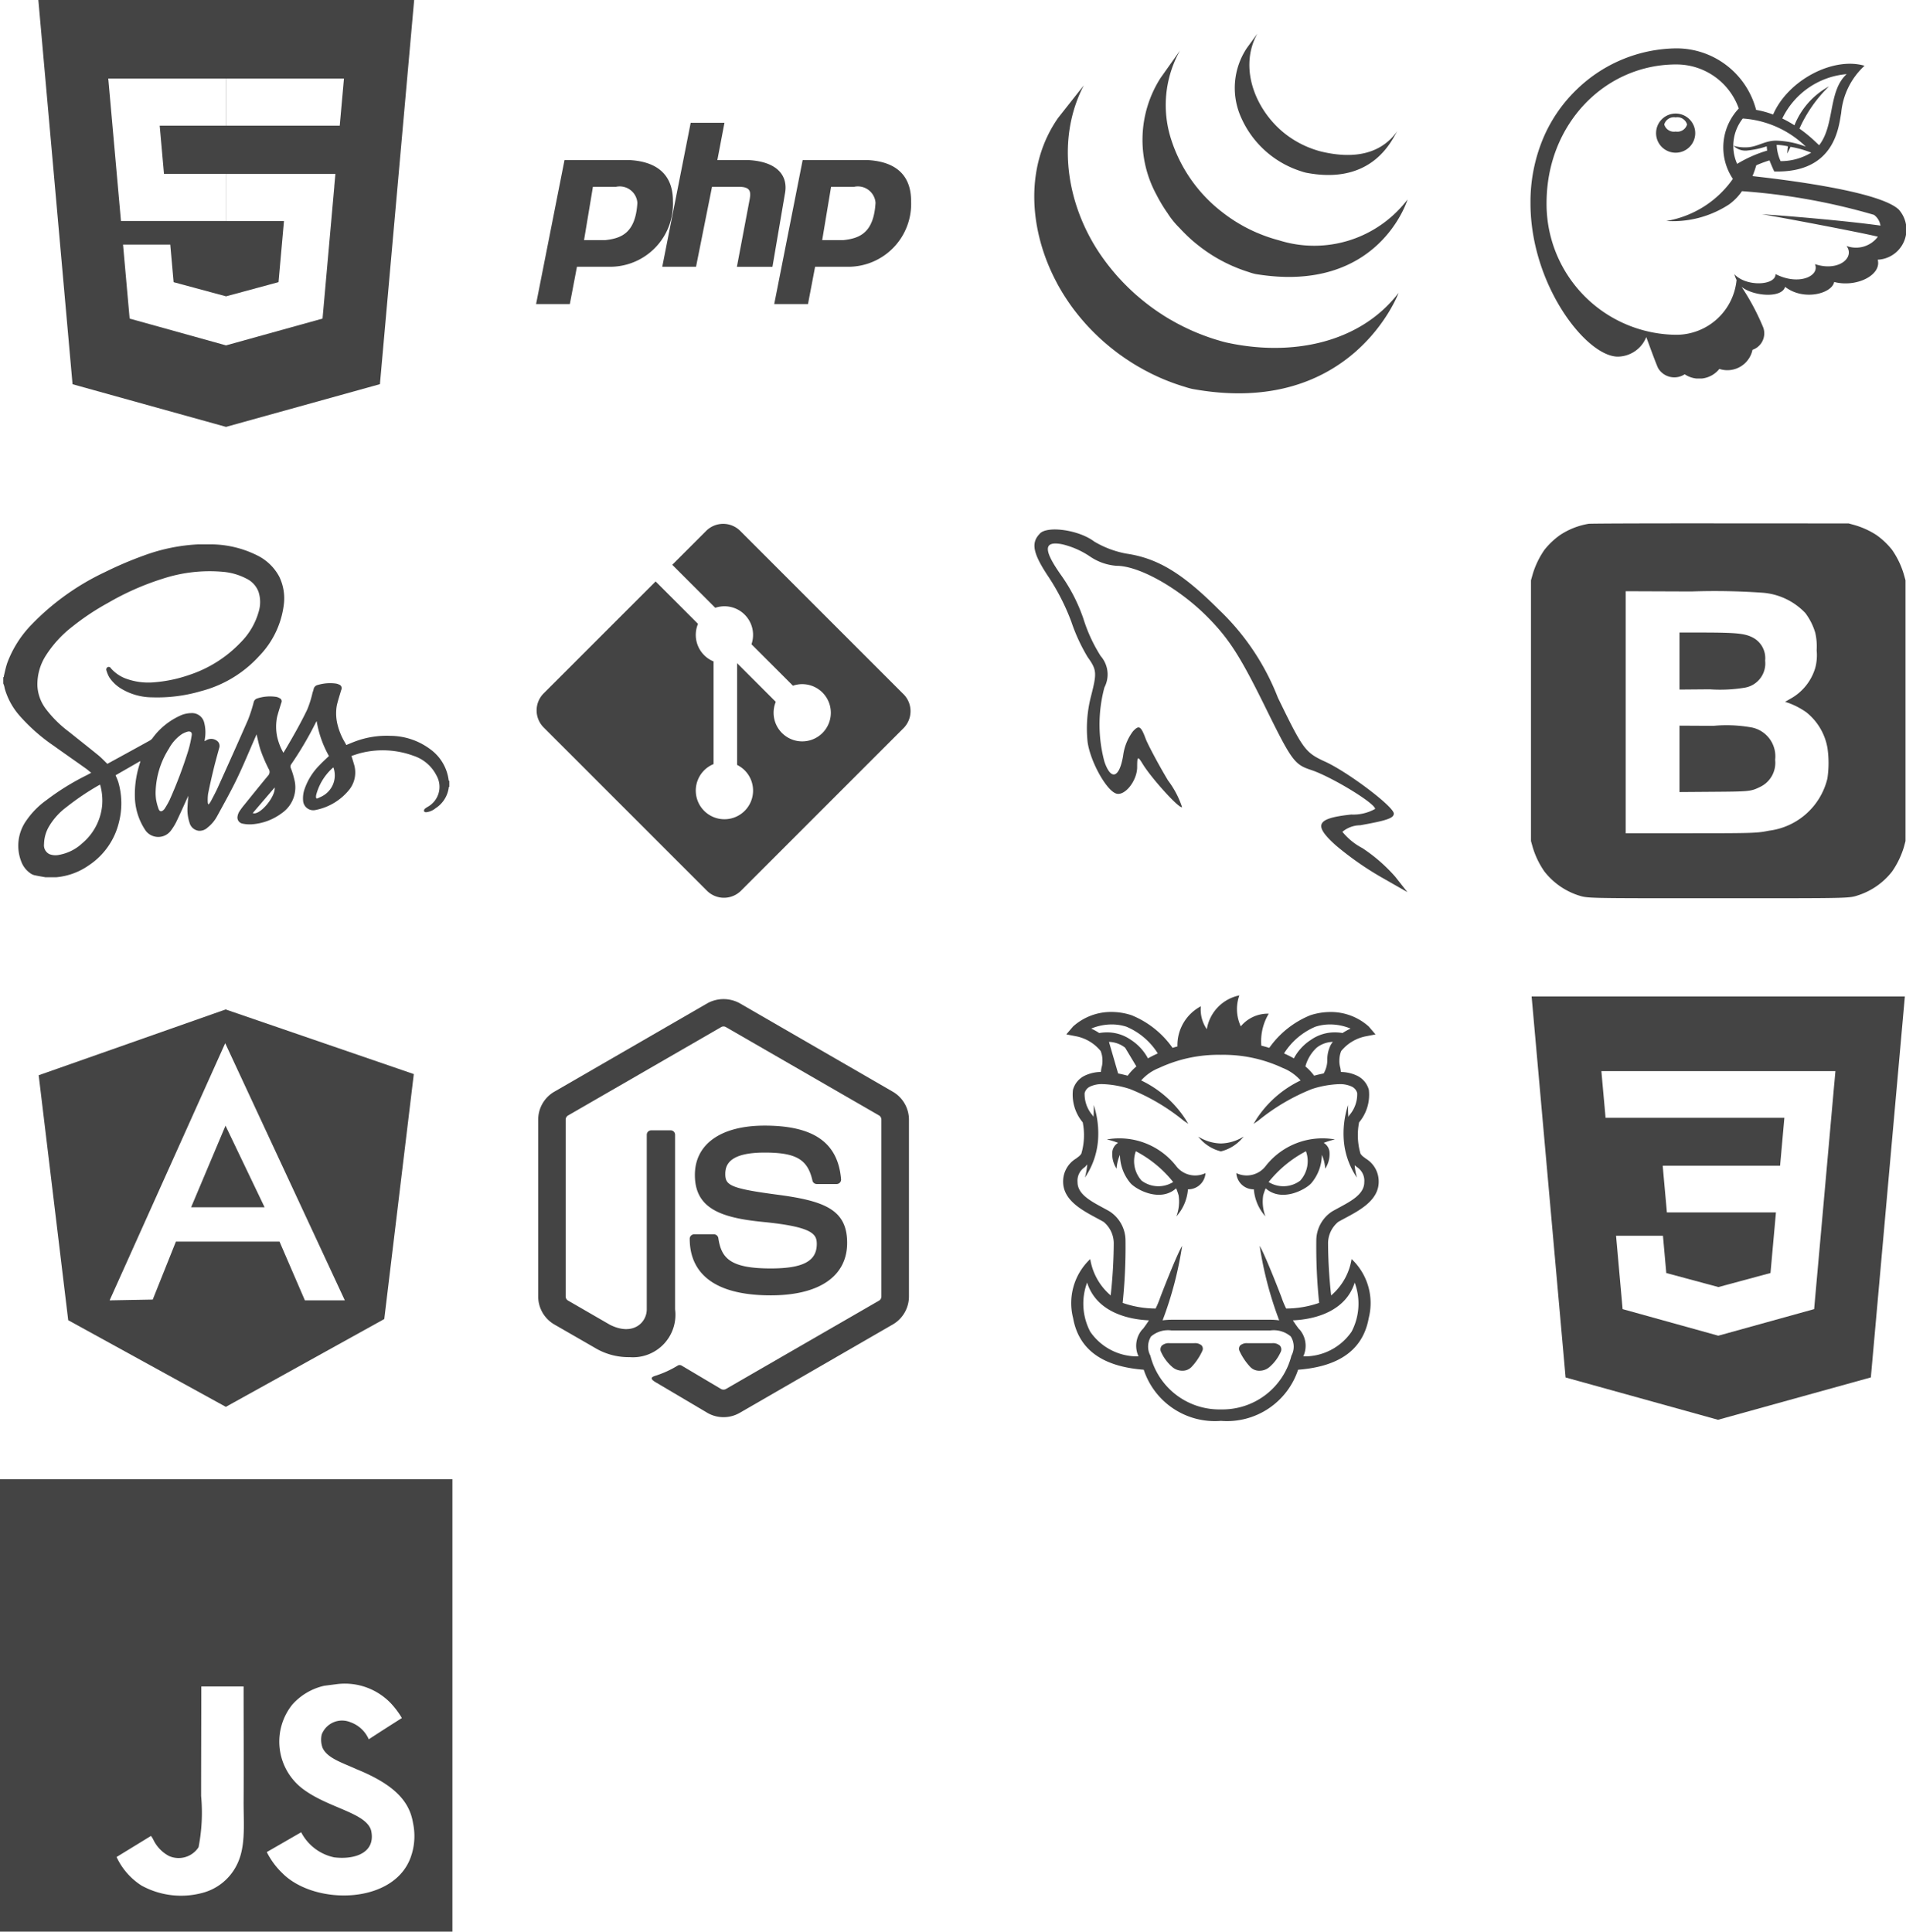<svg id="Layer_1" data-name="Layer 1" xmlns="http://www.w3.org/2000/svg" xmlns:xlink="http://www.w3.org/1999/xlink" viewBox="0 0 114.974 116.523">
  <defs>
    <symbol id="html5" data-name="html5" viewBox="0 0 22.671 25.75">
      <path d="M0.001,0L2.064,23.176l9.258,2.574,9.284-2.578L22.671,0H0.001ZM4.287,5.5L4.219,4.737h7.107V7.579H7.321L7.58,10.49h3.746v2.842H4.985L4.287,5.499V5.5Zm13.567,5.754-0.667,7.483-0.043.48-5.822,1.616L5.508,19.217,5.11,14.754H7.959l0.202,2.267,3.163,0.854,3.165-.856,0.329-3.686H11.333V10.491H17.92l-0.069.763h0.003ZM18.368,5.5L18.239,6.941l-0.057.639H11.336V4.738h7.1Z" fill="#444"/>
    </symbol>
    <symbol id="CSS3" data-name="CSS3" viewBox="0 0 22.514 25.533">
      <path d="M11.274,17.525,0,0L2.049,22.981l9.194,2.552,9.22-2.556L22.514,0H0ZM18.257,5.256l-0.693,7.767h0l-0.48,5.359-0.042.476-5.781,1.603L5.488,18.858,5.093,14.432H7.922L8.123,16.68l3.142,0.847,0.008-.002h0.002l3.134-.846,0.329-3.655H8.159l-0.056-.633L7.974,10.962l-0.067-.756h7.081L15.246,7.32H4.46L4.404,6.686,4.275,5.257,4.208,4.501H18.326l-0.068.756Z" fill="#444"/>
    </symbol>
    <symbol id="JavaScript" data-name="JavaScript" viewBox="0 0 31.296 31.296">
      <path d="M0,0V31.296H31.296V0H0ZM16.334,26.772a3.695,3.695,0,0,1-2.362,1.85,5.68,5.68,0,0,1-4.183-.515,4.696,4.696,0,0,1-1.725-1.975q1.191-.728,2.38-1.458a1.534,1.534,0,0,1,.167.268,2.502,2.502,0,0,0,1.08,1.121,1.645,1.645,0,0,0,2.044-.607,12.438,12.438,0,0,0,.178-3.545c0-2.529.012-5.016,0.012-7.576h2.927c0,2.688.015,5.383,0,8.067,0.006,1.645.149,3.14-.518,4.369v0.001Zm12.144-.827c-1.017,3.481-6.691,3.594-8.957,1.294a5.288,5.288,0,0,1-1.065-1.449c1.205-.693,1.205-0.693,2.377-1.371a3.353,3.353,0,0,0,2.285,1.737c1.437,0.175,2.883-.318,2.559-1.844-0.333-1.247-2.942-1.55-4.718-2.883a4.098,4.098,0,0,1-.744-5.834,4.183,4.183,0,0,1,2.219-1.309c0.306-.039.616-0.08,0.922-0.119a4.409,4.409,0,0,1,3.689,1.339,5.874,5.874,0,0,1,.756,1.012c-0.943.601-.94,0.595-2.291,1.47a2.177,2.177,0,0,0-1.273-1.181,1.506,1.506,0,0,0-1.981.851,1.62,1.62,0,0,0,.057.916c0.318,0.726,1.386,1.041,2.344,1.481,2.758,1.119,3.689,2.317,3.918,3.745a4.308,4.308,0,0,1-.095,2.145H28.478Z" fill="#444"/>
    </symbol>
    <symbol id="PHP" data-name="PHP" viewBox="0 0 22.622 10.935">
      <path d="M5.682,2.251H1.715L0,10.935H2.037L2.466,8.684h1.93a3.795,3.795,0,0,0,3.86-3.967c0-1.501-.858-2.359-2.573-2.466H5.682ZM4.181,7.076H2.894L3.43,3.86H4.824a1.069,1.069,0,0,1,1.287.965C6.004,6.648,5.146,6.969,4.181,7.076Zm8.684-4.825h-1.93L11.364,0H9.327L7.612,8.684H9.649L10.614,3.86h1.608c0.751,0,.751.322,0.643,0.858l-0.75,3.967h2.144l0.75-4.396c0.214-1.072-.429-1.93-2.144-2.037V2.251Zm7.183,0H16.081l-1.715,8.684h2.037l0.429-2.251h1.93a3.794,3.794,0,0,0,3.86-3.967c0-1.501-.858-2.359-2.573-2.466H20.048ZM18.547,7.076H17.26L17.796,3.86H19.19a1.069,1.069,0,0,1,1.287.965C20.37,6.648,19.512,6.969,18.547,7.076Z" fill="#444"/>
    </symbol>
    <symbol id="jQuery" data-name="jQuery" viewBox="0 0 22.516 21.701">
      <path d="M11.489,18.61c-0.15-.034-0.295-0.081-0.441-0.124-0.037-.011-0.074-0.022-0.11-0.033-0.143-.044-0.284-0.09-0.425-0.139l-0.058-.021c-0.126-.045-0.251-0.091-0.375-0.139-0.035-.014-0.07-0.027-0.105-0.041q-0.204-.081-0.405-0.168l-0.081-.036c-0.115-.052-0.228-0.105-0.341-0.159-0.033-.016-0.065-0.031-0.099-0.047-0.089-.043-0.177-0.09-0.264-0.134-0.059-.031-0.118-0.06-0.176-0.092-0.107-.058-0.212-0.117-0.317-0.178-0.035-.02-0.071-0.038-0.107-0.059-0.139-.081-0.277-0.166-0.412-0.252-0.037-.024-0.074-0.05-0.111-0.074-0.099-.063-0.197-0.128-0.293-0.195-0.032-.021-0.063-0.045-0.094-0.066-0.093-.066-0.186-0.132-0.277-0.2-0.042-.031-0.082-0.062-0.123-0.093-0.084-.064-0.168-0.129-0.25-0.196-0.037-.03-0.075-0.06-0.112-0.09-0.105-.087-0.209-0.173-0.312-0.263-0.011-.009-0.023-0.018-0.034-0.028-0.111-.097-0.22-0.197-0.328-0.298-0.031-.03-0.062-0.059-0.092-0.088-0.08-.076-0.158-0.153-0.235-0.231-0.031-.031-0.062-0.061-0.092-0.092-0.098-.101-0.194-0.203-0.289-0.306l-0.014-.015c-0.1-.109-0.197-0.221-0.293-0.334-0.026-.031-0.051-0.06-0.077-0.091-0.071-.086-0.142-0.173-0.211-0.261-0.026-.031-0.052-0.064-0.077-0.096-0.083-.108-0.164-0.215-0.243-0.324-2.197-2.996-2.986-7.129-1.23-10.523l-1.556,1.974c-1.994,2.866-1.746,6.595-.223,9.64,0.036,0.073.074,0.145,0.112,0.217,0.024,0.045.046,0.092,0.071,0.137,0.014,0.027.03,0.053,0.044,0.079,0.026,0.049.053,0.095,0.079,0.142,0.047,0.083.096,0.166,0.145,0.249,0.027,0.045.055,0.091,0.083,0.136,0.055,0.089.111,0.176,0.169,0.264,0.024,0.037.047,0.075,0.072,0.111,0.08,0.118.161,0.236,0.244,0.353l0.007,0.009c0.013,0.018.028,0.037,0.041,0.056,0.072,0.1.147,0.199,0.223,0.296,0.028,0.036.056,0.072,0.084,0.107,0.067,0.085.136,0.169,0.206,0.253,0.026,0.031.052,0.063,0.079,0.094,0.094,0.11.189,0.22,0.287,0.328l0.006,0.005,0.011,0.013c0.095,0.104.193,0.206,0.291,0.307,0.031,0.032.062,0.063,0.093,0.094,0.076,0.077.154,0.153,0.233,0.228,0.032,0.03.063,0.061,0.095,0.091q0.158,0.148.319,0.291l0.005,0.004c0.018,0.016.038,0.032,0.056,0.047,0.095,0.082.192,0.164,0.29,0.245l0.12,0.096c0.08,0.064.16,0.127,0.241,0.189,0.043,0.033.086,0.066,0.129,0.098,0.089,0.066.18,0.131,0.271,0.194,0.033,0.024.065,0.047,0.099,0.07l0.027,0.019c0.086,0.06.175,0.116,0.263,0.174,0.038,0.025.075,0.051,0.114,0.076,0.136,0.086.273,0.171,0.412,0.253,0.038,0.022.076,0.043,0.114,0.064q0.153,0.088.309,0.174c0.056,0.03.114,0.059,0.171,0.088,0.073,0.038.147,0.078,0.221,0.115,0.017,0.009.035,0.017,0.051,0.025,0.03,0.014.06,0.028,0.091,0.044,0.116,0.055.233,0.11,0.351,0.163l0.074,0.033c0.135,0.059.271,0.116,0.409,0.17,0.033,0.014.066,0.026,0.1,0.039,0.127,0.049.256,0.098,0.386,0.143,0.016,0.006.032,0.012,0.049,0.017,0.142,0.05.286,0.096,0.43,0.141,0.034,0.01.069,0.021,0.104,0.031a4.253,4.253,0,0,0,.445.125c9.643,1.759,12.444-5.795,12.444-5.795-2.352,3.065-6.528,3.873-10.485,2.974Zm-3.474-7.816a5.083,5.083,0,0,0,.742.927c0.104,0.114.213,0.226,0.324,0.336,0.028,0.029.057,0.056,0.085,0.084,0.108,0.105.217,0.207,0.33,0.307l0.014,0.012,0.003,0.003c0.125,0.11.255,0.216,0.386,0.319,0.029,0.022.058,0.046,0.088,0.069,0.132,0.101.266,0.2,0.404,0.295l0.012,0.009c0.061,0.042.123,0.081,0.184,0.122,0.03,0.019.058,0.04,0.088,0.058,0.098,0.063.198,0.125,0.299,0.183,0.014,0.009.028,0.016,0.042,0.024,0.087,0.051.176,0.1,0.265,0.148,0.031,0.018.063,0.033,0.094,0.049,0.061,0.032.123,0.064,0.185,0.096,0.009,0.004.019,0.009,0.028,0.012,0.127,0.063.255,0.123,0.386,0.18,0.028,0.012.057,0.023,0.085,0.035,0.105,0.045.21,0.088,0.316,0.129,0.045,0.017.091,0.033,0.135,0.05,0.097,0.036.193,0.069,0.291,0.101l0.131,0.042a3.25,3.25,0,0,0,.42.122c7.445,1.233,9.164-4.499,9.164-4.499a7.072,7.072,0,0,1-7.752,2.465c-0.142-.038-0.282-0.078-0.422-0.122-0.043-.013-0.084-0.027-0.127-0.041-0.099-.032-0.197-0.066-0.295-0.102-0.045-.017-0.089-0.033-0.133-0.05-0.107-.041-0.213-0.084-0.317-0.128-0.029-.013-0.058-0.024-0.086-0.036-0.131-.057-0.261-0.117-0.389-0.18-0.066-.032-0.13-0.066-0.195-0.099-0.037-.019-0.075-0.038-0.112-0.058-0.083-.045-0.165-0.092-0.246-0.139-0.019-.011-0.04-0.022-0.059-0.033-0.101-.059-0.2-0.12-0.299-0.182-0.03-.019-0.06-0.04-0.09-0.06-0.065-.042-0.13-0.085-0.193-0.128-0.137-.095-0.271-0.194-0.402-0.294-0.03-.024-0.061-0.047-0.091-0.071a8.989,8.989,0,0,1-3.041-4.334,6.724,6.724,0,0,1,.525-5.395l-1.178,1.663a6.933,6.933,0,0,0-.239,7.048,9.256,9.256,0,0,0,.638,1.065Zm7.848-2.567c0.061,0.023.123,0.043,0.185,0.064,0.027,0.008.054,0.018,0.082,0.026a2.279,2.279,0,0,0,.265.076c4.111,0.794,5.226-2.11,5.523-2.537-0.977,1.406-2.618,1.744-4.632,1.255-0.159-.039-0.334-0.096-0.488-0.151a6.084,6.084,0,0,1-.579-0.24,5.973,5.973,0,0,1-1.015-.619c-1.802-1.367-2.922-3.976-1.746-6.101l-0.637.877a4.341,4.341,0,0,0-.344,4.186,5.897,5.897,0,0,0,3.384,3.163Z" fill="#444"/>
    </symbol>
    <symbol id="Grunt" data-name="Grunt" viewBox="0 0 19.036 25.665">
      <path d="M9.514,9.409V9.41H9.522V9.409a2.493,2.493,0,0,0,1.365-.893,2.678,2.678,0,0,1-1.369.416,2.668,2.668,0,0,1-1.369-.416A2.493,2.493,0,0,0,9.514,9.409ZM7.908,20.979H6.433a0.641,0.641,0,0,0-.475.144,0.345,0.345,0,0,0-.044.395,2.601,2.601,0,0,0,.687.91,0.924,0.924,0,0,0,.589.211,0.745,0.745,0,0,0,.553-0.224,3.654,3.654,0,0,0,.653-0.969,0.302,0.302,0,0,0-.044-0.334A0.61,0.61,0,0,0,7.908,20.979ZM2.964,9.491a1.585,1.585,0,0,0,.262.96,2.404,2.404,0,0,1,.202-0.83,2.688,2.688,0,0,0,.64,1.711c0.345,0.382,1.784,1.171,2.75.306a3.901,3.901,0,0,1,.148.424,2.528,2.528,0,0,1-.133,1.266,2.751,2.751,0,0,0,.696-1.63,1.045,1.045,0,0,0,1.059-.978,1.442,1.442,0,0,1-1.78-.439A4.349,4.349,0,0,0,2.64,8.688a4.959,4.959,0,0,1,.679.207l-0.006.002a0.723,0.723,0,0,0-.349.593V9.491ZM4.386,9.4a7.081,7.081,0,0,1,2.251,1.856h0l0.001,0.002a1.689,1.689,0,0,1-1.903-.083,1.751,1.751,0,0,1-.349-1.774V9.4Zm8.216,11.58H11.127a0.609,0.609,0,0,0-.444.133,0.305,0.305,0,0,0-.045.334,3.664,3.664,0,0,0,.653.969,0.745,0.745,0,0,0,.553.224,0.918,0.918,0,0,0,.589-0.211,2.591,2.591,0,0,0,.687-0.91,0.346,0.346,0,0,0-.044-0.395A0.638,0.638,0,0,0,12.602,20.98Zm-1.096-9.282a2.757,2.757,0,0,0,.696,1.63,2.528,2.528,0,0,1-.133-1.266,4.127,4.127,0,0,1,.148-0.424c0.966,0.865,2.405.076,2.75-.306a2.685,2.685,0,0,0,.64-1.712,2.404,2.404,0,0,1,.202.83,1.585,1.585,0,0,0,.262-0.96,0.72,0.72,0,0,0-.348-0.593l-0.006-.002a4.959,4.959,0,0,1,.679-0.207,4.349,4.349,0,0,0-4.168,1.593,1.444,1.444,0,0,1-1.78.439,1.044,1.044,0,0,0,1.059.978H11.506Zm0.891-.441h0a7.093,7.093,0,0,1,2.251-1.856,1.75,1.75,0,0,1-.349,1.774,1.689,1.689,0,0,1-1.903.083ZM17.4,15.906a3.645,3.645,0,0,1-1.232,2.193,29.595,29.595,0,0,1-.186-3.128,1.68,1.68,0,0,1,.611-1.307c0.127-.074.269-0.149,0.417-0.229,0.902-.483,2.026-1.084,2.026-2.193a1.607,1.607,0,0,0-.774-1.394c-0.039-.029-0.075-0.057-0.108-0.083a0.768,0.768,0,0,1-.217-0.218,3.982,3.982,0,0,1-.084-1.886,2.6,2.6,0,0,0,.59-1.963,1.339,1.339,0,0,0-.707-0.852,2.332,2.332,0,0,0-.979-0.226,1.834,1.834,0,0,0-.046-0.294,1.367,1.367,0,0,1-.046-0.404,1.508,1.508,0,0,1,.108-0.564,2.55,2.55,0,0,1,1.456-.884l0.615-.12-0.407-.476a3.423,3.423,0,0,0-2.321-.876,3.941,3.941,0,0,0-1.207.196,5.613,5.613,0,0,0-2.474,1.968c-0.157-.049-0.318-0.094-0.48-0.134a3.232,3.232,0,0,1,.449-1.929,2.118,2.118,0,0,0-1.687.764A2.468,2.468,0,0,1,10.629,0,2.497,2.497,0,0,0,8.668,2.04,2.078,2.078,0,0,1,8.309.657,2.65,2.65,0,0,0,6.896,3.079c-0.099.027-.197,0.055-0.294,0.086A5.607,5.607,0,0,0,4.128,1.196,3.913,3.913,0,0,0,2.921.999,3.429,3.429,0,0,0,.6,1.875l-0.407.476,0.615,0.12a2.547,2.547,0,0,1,1.456.884,1.488,1.488,0,0,1,.108.564,1.36,1.36,0,0,1-.046.404,1.831,1.831,0,0,0-.047.295,2.332,2.332,0,0,0-.979.226,1.336,1.336,0,0,0-.707.852,2.603,2.603,0,0,0,.59,1.963,3.956,3.956,0,0,1-.084,1.886,0.743,0.743,0,0,1-.217.218C0.849,9.789.813,9.817,0.774,9.846A1.608,1.608,0,0,0,0,11.24c0,1.108,1.123,1.709,2.026,2.193,0.148,0.08.289,0.155,0.417,0.229a1.68,1.68,0,0,1,.611,1.307,29.595,29.595,0,0,1-.186,3.128,3.646,3.646,0,0,1-1.233-2.193A3.648,3.648,0,0,0,.6,19.455c0.391,2.198,2.183,2.963,4.263,3.125a4.515,4.515,0,0,0,4.651,3.085H9.522a4.516,4.516,0,0,0,4.651-3.085c2.08-.161,3.871-0.926,4.263-3.125a3.646,3.646,0,0,0-1.035-3.551ZM15.218,1.89a2.884,2.884,0,0,1,.885-0.138,3.232,3.232,0,0,1,1.238.251,3.444,3.444,0,0,0-.486.267,2.707,2.707,0,0,0-.461-0.039,2.492,2.492,0,0,0-1.441.447,3.021,3.021,0,0,0-1.035,1.121c-0.11-.063-0.227-0.126-0.354-0.188-0.078-.038-0.158-0.075-0.238-0.111a4.143,4.143,0,0,1,1.892-1.611V1.89Zm1.051,0.914a1.879,1.879,0,0,0-.114.162,1.939,1.939,0,0,0-.219.893,1.645,1.645,0,0,1-.219.85c-0.209.039-.405,0.087-0.575,0.134a3.184,3.184,0,0,0-.527-0.559,2.393,2.393,0,0,1,.679-1.129,1.637,1.637,0,0,1,.976-0.351H16.269ZM2.18,2.271a3.455,3.455,0,0,0-.486-0.268,3.232,3.232,0,0,1,1.238-.251,2.889,2.889,0,0,1,.886.137A4.139,4.139,0,0,1,5.71,3.501c-0.08.036-.16,0.073-0.239,0.111-0.126.062-.244,0.124-0.354,0.187A3.039,3.039,0,0,0,4.082,2.678a2.494,2.494,0,0,0-1.441-.447,2.695,2.695,0,0,0-.46.039ZM4.42,4.284a3.187,3.187,0,0,0-.527.56C3.722,4.797,3.527,4.749,3.318,4.71L2.765,2.805a1.637,1.637,0,0,1,.976.351L4.42,4.285V4.284ZM2.807,13.031c-0.136-.078-0.278-0.155-0.422-0.233C1.64,12.396.87,11.979,0.87,11.269a0.979,0.979,0,0,1,.445-0.914l0.14-.159a4.422,4.422,0,0,1-.141.796,4.653,4.653,0,0,0,.789-2.223,5.541,5.541,0,0,0-.256-2.158,6.842,6.842,0,0,1-.016.72,0.583,0.583,0,0,0-.065-0.108A1.941,1.941,0,0,1,1.297,5.89a0.607,0.607,0,0,1,.335-0.393,1.668,1.668,0,0,1,.756-0.145,5.928,5.928,0,0,1,1.65.299A12.327,12.327,0,0,1,7.249,7.542L7.27,7.558,7.548,7.752,7.374,7.461A6.563,6.563,0,0,0,4.709,5.13a2.791,2.791,0,0,1,1.082-.755,8.441,8.441,0,0,1,3.726-.79,8.441,8.441,0,0,1,3.726.79,2.809,2.809,0,0,1,1.082.756,6.556,6.556,0,0,0-2.664,2.331l-0.174.291,0.279-.194,0.021-.016a12.327,12.327,0,0,1,3.211-1.891,5.965,5.965,0,0,1,1.65-.299,1.679,1.679,0,0,1,.756.145,0.612,0.612,0,0,1,.335.393,1.941,1.941,0,0,1-.469,1.333,0.583,0.583,0,0,0-.065.108,6.6,6.6,0,0,1-.016-0.721,5.539,5.539,0,0,0-.256,2.158,4.653,4.653,0,0,0,.788,2.223,4.206,4.206,0,0,1-.135-0.748c0.037,0.032.074,0.062,0.11,0.091l0.025,0.02a0.979,0.979,0,0,1,.445.914c0,0.711-.77,1.127-1.515,1.529-0.144.078-.286,0.155-0.422,0.233a2.098,2.098,0,0,0-.956,1.714,32.844,32.844,0,0,0,.171,3.803,6.124,6.124,0,0,1-1.99.34,5.419,5.419,0,0,1-.275-0.659c-0.034-.098-0.982-2.56-1.323-3.12a21.914,21.914,0,0,0,1.178,4.492,4.276,4.276,0,0,0-.587-0.037s-2.082-.001-2.926-0.002H9.513c-0.843.001-2.926,0.002-2.926,0.002A4.44,4.44,0,0,0,6,19.601a21.848,21.848,0,0,0,1.178-4.492c-0.341.561-1.289,3.022-1.323,3.12a5.833,5.833,0,0,1-.275.659,6.096,6.096,0,0,1-1.989-.34,32.836,32.836,0,0,0,.171-3.803,2.096,2.096,0,0,0-.956-1.714H2.807Zm2.019,7.072c-0.026.025-.05,0.049-0.072,0.073a1.504,1.504,0,0,0-.205,1.598,3.438,3.438,0,0,1-2.914-1.49,3.639,3.639,0,0,1-.188-2.961c0.547,1.726,2.367,2.219,3.729,2.278C5.042,19.811,4.917,19.982,4.826,20.103Zm8.946,1.625a4.288,4.288,0,0,1-4.255,3.245,4.285,4.285,0,0,1-4.255-3.245,1.147,1.147,0,0,1,.043-1.156A1.578,1.578,0,0,1,6.54,20.21H7.332c0.584,0,1.317-.001,2.186-0.001s1.602,0.001,2.186.001h0.791a1.583,1.583,0,0,1,1.236.362,1.15,1.15,0,0,1,.043,1.156H13.772ZM17.4,20.284a3.438,3.438,0,0,1-2.914,1.49,1.504,1.504,0,0,0-.205-1.598c-0.023-.025-0.047-0.049-0.073-0.074-0.092-.121-0.215-0.292-0.349-0.5,1.363-.06,3.183-0.553,3.729-2.278a3.639,3.639,0,0,1-.188,2.961V20.284Z" fill="#444"/>
    </symbol>
    <symbol id="Sass" data-name="Sass" viewBox="0 0 31.361 23.402">
      <path d="M31.315,16.579a3.176,3.176,0,0,0-1.286-2.172,4.732,4.732,0,0,0-2.803-.947,6.327,6.327,0,0,0-2.437.376c-0.224.081-.444,0.177-0.67,0.268-0.03-.055-0.062-0.107-0.088-0.162a4.535,4.535,0,0,1-.573-1.47,3.285,3.285,0,0,1-.006-1.153c0.088-.367.204-0.728,0.312-1.091a0.265,0.265,0,0,0-.161-0.375,0.724,0.724,0,0,0-.197-0.065,3.039,3.039,0,0,0-1.293.096,0.37,0.37,0,0,0-.292.294c-0.019.095-.058,0.186-0.084,0.28a7.02,7.02,0,0,1-.368,1.161c-0.449.934-.96,1.832-1.485,2.724-0.057.096-.116,0.191-0.188,0.308a4.037,4.037,0,0,1-.44-1.136,3.491,3.491,0,0,1-.006-1.37c0.085-.339.196-0.672,0.298-1.006a0.232,0.232,0,0,0-.118-0.326,0.696,0.696,0,0,0-.237-0.092,2.904,2.904,0,0,0-1.338.11,0.363,0.363,0,0,0-.249.272,10.545,10.545,0,0,1-.397,1.229c-0.694,1.59-1.407,3.172-2.12,4.753-0.149.33-.323,0.649-0.491,0.97a2.335,2.335,0,0,1-.157.23,0.187,0.187,0,0,1-.059-0.119,3.248,3.248,0,0,1,.016-0.609c0.117-.594.252-1.186,0.395-1.775,0.117-.486.254-0.968,0.385-1.452a0.453,0.453,0,0,0-.072-0.449,0.67,0.67,0,0,0-.845-0.102c-0.026.019-.057,0.032-0.107,0.061,0.009-.077.014-0.125,0.021-0.173a2.699,2.699,0,0,0-.04-1.103,0.878,0.878,0,0,0-.921-0.701,1.98,1.98,0,0,0-.653.124,4.932,4.932,0,0,0-2.071,1.642,0.64,0.64,0,0,1-.189.163c-0.723.401-1.449,0.797-2.174,1.195-0.271.148-.542,0.297-0.807,0.442-0.216-.207-0.413-0.421-0.637-0.603-0.682-.556-1.375-1.098-2.061-1.648a8.136,8.136,0,0,1-1.649-1.64,2.925,2.925,0,0,1-.572-1.599,3.758,3.758,0,0,1,.573-2.091A8.034,8.034,0,0,1,4.877,5.766a17.537,17.537,0,0,1,2.502-1.66,18.877,18.877,0,0,1,3.837-1.694,10.605,10.605,0,0,1,4.241-.482,4.35,4.35,0,0,1,1.632.474,1.684,1.684,0,0,1,.857.929,2.323,2.323,0,0,1,.04,1.301,4.968,4.968,0,0,1-1.299,2.263A8.77,8.77,0,0,1,13.099,9.17a9.843,9.843,0,0,1-2.441.521A4.589,4.589,0,0,1,8.662,9.45a2.597,2.597,0,0,1-1.1-.747A0.165,0.165,0,0,0,7.34,8.631a0.189,0.189,0,0,0-.082.245,2.35,2.35,0,0,0,.191.459,2.625,2.625,0,0,0,.871.825,4.265,4.265,0,0,0,2.165.594,10.886,10.886,0,0,0,3.413-.435,8.374,8.374,0,0,0,4.096-2.471,6.289,6.289,0,0,0,1.73-3.605,3.486,3.486,0,0,0-.326-1.986A3.503,3.503,0,0,0,17.832.763,7.363,7.363,0,0,0,14.751,0H13.674A12.844,12.844,0,0,0,9.888.782,25.975,25.975,0,0,0,7.171,1.939,17.54,17.54,0,0,0,1.992,5.638,7.71,7.71,0,0,0,.284,8.331C0.18,8.633.116,8.953,0.041,9.265,0.035,9.291.064,9.316,0,9.342v0.44a1.24,1.24,0,0,1,.1.338,4.938,4.938,0,0,0,1.06,1.937,12.736,12.736,0,0,0,2.38,2.096c0.747,0.537,1.505,1.062,2.255,1.595,0.129,0.091.248,0.197,0.388,0.309-0.12.065-.221,0.122-0.325,0.175a17.342,17.342,0,0,0-2.82,1.747,5.775,5.775,0,0,0-1.402,1.418,3.052,3.052,0,0,0-.354,2.94,1.737,1.737,0,0,0,.592.763,0.863,0.863,0,0,0,.29.15c0.264,0.062.534,0.103,0.802,0.152H3.724a4.714,4.714,0,0,0,2.291-.838,5.031,5.031,0,0,0,2.117-3.022,5.338,5.338,0,0,0-.031-2.788c-0.025-.086-0.056-0.17-0.089-0.253s-0.071-.164-0.116-0.268q0.858-.493,1.719-0.989l0.026,0.022c-0.031.102-.064,0.204-0.093,0.308a6.961,6.961,0,0,0-.291,2.279,4.378,4.378,0,0,0,.765,2.287,1.109,1.109,0,0,0,1.736.019,4,4,0,0,0,.397-0.628c0.28-.579.54-1.168,0.807-1.753,0.012-.025.022-0.05,0.047-0.107-0.019.277-.042,0.52-0.052,0.764a2.912,2.912,0,0,0,.136,1.12,0.77,0.77,0,0,0,.655.581,0.822,0.822,0,0,0,.614-0.224,2.588,2.588,0,0,0,.673-0.8c0.475-.873.963-1.74,1.394-2.635,0.466-.968.873-1.964,1.306-2.948,0.024-.054.045-0.109,0.072-0.175,0.102,0.402.174,0.795,0.305,1.168a10.857,10.857,0,0,0,.547,1.264,0.378,0.378,0,0,1-.049.482c-0.564.68-1.118,1.368-1.673,2.056a4.542,4.542,0,0,0-.347.472,0.915,0.915,0,0,0-.12.341,0.434,0.434,0,0,0,.346.493,2.404,2.404,0,0,0,.677.048,3.972,3.972,0,0,0,2.099-.789,2.201,2.201,0,0,0,.869-2.375,5.505,5.505,0,0,0-.237-0.769,0.285,0.285,0,0,1,.031-0.3,24.395,24.395,0,0,0,1.705-2.892,0.613,0.613,0,0,1,.076-0.121,7.51,7.51,0,0,0,.862,2.448c-0.228.22-.454,0.419-0.658,0.639a4.391,4.391,0,0,0-1.043,1.649,1.956,1.956,0,0,0-.116.852,0.718,0.718,0,0,0,.886.651A4.028,4.028,0,0,0,24.37,17.19a1.947,1.947,0,0,0,.275-1.778c-0.047-.172-0.103-0.341-0.163-0.539,0.238-.074.47-0.162,0.709-0.217a6.288,6.288,0,0,1,3.675.215,2.771,2.771,0,0,1,1.601,1.393,1.606,1.606,0,0,1-.613,2.18,1.435,1.435,0,0,0-.221.151,0.216,0.216,0,0,0-.051.167,0.168,0.168,0,0,0,.133.069,1.219,1.219,0,0,0,.678-0.28,2.042,2.042,0,0,0,.928-1.454c0.002-.018-0.024-0.035.04-0.052V16.629c-0.064-.017-0.037-0.034-0.039-0.052ZM6.96,18.269a3.968,3.968,0,0,1-1.414,2.75,3.215,3.215,0,0,1-1.618.808,1.194,1.194,0,0,1-.674-0.047,0.688,0.688,0,0,1-.387-0.704,2.546,2.546,0,0,1,.38-1.296,4.629,4.629,0,0,1,1.185-1.301,18.171,18.171,0,0,1,2.317-1.561,0.535,0.535,0,0,1,.061-0.025,4.066,4.066,0,0,1,.149,1.377Zm6.29-4.845a8.45,8.45,0,0,1-.236,1.057,31.271,31.271,0,0,1-1.32,3.493,5.924,5.924,0,0,1-.343.604,0.434,0.434,0,0,1-.071.084c-0.144.143-.282,0.135-0.355-0.052a3.93,3.93,0,0,1-.182-0.679,3.549,3.549,0,0,1-.032-0.474,5.942,5.942,0,0,1,.934-3.095,2.913,2.913,0,0,1,.899-1.014,1.62,1.62,0,0,1,.399-0.177c0.212-.06.343,0.039,0.308,0.252Zm4.291,5.467q0.771-.9,1.542-1.801C19.147,17.759,18.011,19.094,17.541,18.891Zm4.926-1.211c-0.109.062-.228,0.108-0.34,0.165-0.102.053-.136,0-0.139-0.088a0.61,0.61,0,0,1,.023-0.18,3.866,3.866,0,0,1,1.162-1.871,0.198,0.198,0,0,1,.04-0.021,1.651,1.651,0,0,1-.747,1.995h0.001Z" fill="#444"/>
    </symbol>
    <symbol id="Bootstrap" data-name="Bootstrap" viewBox="0 0 22.593 22.615">
      <path d="M3.474,0.028a4.435,4.435,0,0,0-1.716.675,4.553,4.553,0,0,0-.95.901,5.172,5.172,0,0,0-.702,1.456L0,3.437v15.727l0.106,0.377a5.118,5.118,0,0,0,.702,1.456,4.305,4.305,0,0,0,2.003,1.426c0.626,0.2.313,0.192,8.486,0.192,8.177,0,7.864.008,8.486-.196a4.263,4.263,0,0,0,2.003-1.422,5.258,5.258,0,0,0,.705-1.456l0.102-.377V3.437l-0.106-.377a5.156,5.156,0,0,0-.701-1.456,4.552,4.552,0,0,0-.95-0.901,4.978,4.978,0,0,0-1.305-.596l-0.37-.102-7.732-.004c-4.251-.004-7.834.008-7.954,0.026Zm10.538,4.16a3.97,3.97,0,0,1,2.538,1.222,3.731,3.731,0,0,1,.6,1.196,3.696,3.696,0,0,1,.083,1.056,2.973,2.973,0,0,1-.083,1.052,3.149,3.149,0,0,1-1.543,1.89l-0.279.162,0.2,0.064a4.729,4.729,0,0,1,1.075.562,3.526,3.526,0,0,1,1.282,2.161,6.348,6.348,0,0,1-.004,1.837,4.154,4.154,0,0,1-3.523,3.149c-0.728.147-.916,0.155-4.824,0.155H5.714v-14.6l3.953,0.015A41.188,41.188,0,0,1,14.012,4.188Zm-5.054,4.118v1.72l1.822-.015a9.08,9.08,0,0,0,2.112-.098,1.484,1.484,0,0,0,1.233-1.633,1.401,1.401,0,0,0-.777-1.407c-0.471-.234-0.981-0.283-2.983-0.287H8.958v1.72Zm0,5.899v2.003l1.991-.015c2.237-.015,2.312-0.023,2.863-0.29a1.609,1.609,0,0,0,.916-1.641,1.774,1.774,0,0,0-1.395-1.946,8.56,8.56,0,0,0-2.327-.102l-2.048-.011v2.002Z" fill="#444"/>
    </symbol>
    <symbol id="Node.js" data-name="Node.js" viewBox="0 0 22.365 25.217">
      <path d="M11.177,25.217a1.941,1.941,0,0,1-.969-0.259l-3.086-1.826c-0.46-.257-0.235-0.349-0.083-0.402a6.09,6.09,0,0,0,1.394-.635,0.24,0.24,0,0,1,.231.018l2.37,1.407a0.304,0.304,0,0,0,.287,0l9.241-5.333a0.292,0.292,0,0,0,.141-0.25V7.272a0.299,0.299,0,0,0-.143-0.255l-9.237-5.329a0.289,0.289,0,0,0-.285,0l-9.235,5.331a0.296,0.296,0,0,0-.146.253v10.666a0.283,0.283,0,0,0,.145.247l2.532,1.462c1.374,0.687,2.215-.122,2.215-0.935v-10.53a0.266,0.266,0,0,1,.269-0.266H7.99a0.266,0.266,0,0,1,.267.266v10.53a2.561,2.561,0,0,1-2.736,2.885,3.952,3.952,0,0,1-2.129-.579l-2.423-1.395A1.953,1.953,0,0,1,0,17.937V7.272a1.948,1.948,0,0,1,.969-1.684l9.242-5.34a2.023,2.023,0,0,1,1.942,0l9.241,5.34a1.951,1.951,0,0,1,.971,1.684v10.665a1.956,1.956,0,0,1-.971,1.686l-9.241,5.335a1.942,1.942,0,0,1-.973.259H11.177Zm2.855-7.348c-4.045,0-4.892-1.857-4.892-3.414a0.265,0.265,0,0,1,.266-0.266h1.195a0.267,0.267,0,0,1,.265.226c0.18,1.216.717,1.831,3.164,1.831,1.946,0,2.775-.441,2.775-1.473,0-.596-0.234-1.037-3.26-1.334-2.528-.25-4.093-0.809-4.093-2.831,0-1.865,1.572-2.977,4.207-2.977,2.961,0,4.425,1.027,4.611,3.233a0.269,0.269,0,0,1-.267.291h-1.2a0.266,0.266,0,0,1-.259-0.209c-0.288-1.28-.988-1.689-2.886-1.689-2.126,0-2.373.74-2.373,1.295,0,0.673.292,0.869,3.161,1.248,2.84,0.375,4.19.907,4.19,2.902,0,2.014-1.678,3.167-4.606,3.167h0.002Z" fill="#444"/>
    </symbol>
    <symbol id="Git" data-name="Git" viewBox="0 0 22.555 22.554">
      <path d="M22.129,10.273l-9.848-9.848a1.453,1.453,0,0,0-2.054,0l-2.045,2.045,2.594,2.594a1.725,1.725,0,0,1,2.185,2.199l2.5,2.5a1.726,1.726,0,1,1-1.035.974l-2.332-2.332v6.136a1.753,1.753,0,0,1,.457.327,1.728,1.728,0,1,1-1.878-.377v-6.193a1.701,1.701,0,0,1-.566-0.377,1.728,1.728,0,0,1-.372-1.889l-2.557-2.558-6.753,6.752a1.454,1.454,0,0,0,0,2.055l9.849,9.848a1.453,1.453,0,0,0,2.054,0l9.802-9.802a1.454,1.454,0,0,0,0-2.055Z" fill="#444"/>
    </symbol>
    <symbol id="mySQL" data-name="mySQL" viewBox="0 0 22.496 21.876">
      <path d="M0.33,0.249c-0.564.564-.423,1.213,0.564,2.679a13.474,13.474,0,0,1,1.326,2.623,10.862,10.862,0,0,0,.987,2.143c0.564,0.79.564,0.959,0.197,2.397a7.775,7.775,0,0,0-.197,2.736c0.169,1.185,1.128,2.905,1.72,3.102,0.508,0.169,1.241-.733,1.269-1.551,0-.705.028-0.733,0.338-0.226,0.536,0.874,2.228,2.735,2.369,2.594a5.538,5.538,0,0,0-.846-1.607c-0.508-.846-1.1-1.946-1.325-2.454-0.31-.846-0.423-0.902-0.79-0.508a3.096,3.096,0,0,0-.592,1.466c-0.226,1.354-.733,1.523-1.128.367a8.623,8.623,0,0,1,0-4.484,1.685,1.685,0,0,0-.226-1.89,9.449,9.449,0,0,1-1.044-2.256,10.258,10.258,0,0,0-1.325-2.595c-1.1-1.551-1.1-2.115.056-1.89a5.111,5.111,0,0,1,1.664.733,3.257,3.257,0,0,0,1.607.564c1.354,0,3.723,1.326,5.443,3.046,1.326,1.325,2.002,2.397,3.441,5.302,1.692,3.44,1.833,3.638,2.877,3.976,1.241,0.423,3.835,2.002,3.835,2.341a2.688,2.688,0,0,1-1.438.338c-2.115.226-2.313,0.62-.931,1.861a18.821,18.821,0,0,0,2.736,1.918l1.579,0.902-0.733-.931a9.923,9.923,0,0,0-1.974-1.72,3.886,3.886,0,0,1-1.213-.987,1.694,1.694,0,0,1,1.072-.395c1.579-.282,2.03-0.423,2.03-0.705,0-.423-2.848-2.566-4.202-3.159-1.156-.536-1.297-0.762-2.792-3.835a14.638,14.638,0,0,0-3.553-5.302c-2.171-2.171-3.666-3.102-5.584-3.384a5.842,5.842,0,0,1-1.946-.733c-0.931-.705-2.82-0.959-3.272-0.479Z" fill="#444"/>
    </symbol>
    <symbol id="AngularJS" data-name="AngularJS" viewBox="0 0 22.629 23.972">
      <path d="M11.252,7.055L9.195,11.934h4.433L11.27,7.01l-0.019.044ZM11.279,0L0,3.969,1.782,18.746l9.508,5.226,9.557-5.297L22.629,3.899,11.278,0h0.001Zm4.78,17.549-1.531-3.545H8.278L6.88,17.501l-2.601.048L11.252,2.036l7.216,15.513H16.059Z" fill="#444"/>
    </symbol>
    <symbol id="Bower" data-name="Bower" viewBox="0 0 22.653 19.915">
      <path d="M8.757,3.932A1.181,1.181,0,1,0,9.938,5.113,1.182,1.182,0,0,0,8.757,3.932Zm0,1.086A0.607,0.607,0,0,1,8.069,4.59a0.607,0.607,0,0,1,.688-0.428,0.607,0.607,0,0,1,.688.428A0.607,0.607,0,0,1,8.757,5.018ZM22.221,9.727c-1.165-1.12-6.992-1.819-8.83-2.022a5.458,5.458,0,0,0,.228-0.652,7.261,7.261,0,0,1,.801-0.297c0.034,0.101.195,0.486,0.286,0.669,3.697,0.102,3.887-2.747,4.037-3.528a4.408,4.408,0,0,1,1.408-2.849c-1.889-.551-4.606.853-5.516,2.943a5.645,5.645,0,0,0-1.024-.281A4.965,4.965,0,0,0,8.784,0,8.755,8.755,0,0,0,2.836,2.436,8.892,8.892,0,0,0,.785,5.38,9.936,9.936,0,0,0,0,9.337c0,4.934,3.368,9.257,5.271,9.257a1.874,1.874,0,0,0,1.714-1.18c0.141,0.383.572,1.572,0.714,1.874a1.138,1.138,0,0,0,1.603.37,1.561,1.561,0,0,0,2.091-.323,1.548,1.548,0,0,0,1.999-1.152,1.05,1.05,0,0,0,.656-1.327,14.134,14.134,0,0,0-1.315-2.472c0.684,0.557,2.418.714,2.628,0,1.103,0.866,2.823.412,2.959-.293,1.341,0.348,2.878-.417,2.626-1.343A1.817,1.817,0,0,0,22.22,9.727h0.001ZM16.612,5.929a5.434,5.434,0,0,0-1.791-.364c-0.715,0-1.151.405-1.824,0.405a2.354,2.354,0,0,1-.749-0.096,1.017,1.017,0,0,0,.828.288,5.456,5.456,0,0,0,1.175-.254c0.006,0.087.015,0.172,0.027,0.258a7.683,7.683,0,0,0-1.812.801,2.663,2.663,0,0,1,.34-2.736,6.042,6.042,0,0,1,3.805,1.698h0.001Zm0.801-.086L17.13,5.578a8.265,8.265,0,0,0-.906-0.738,8.254,8.254,0,0,1,1.783-2.547,4.625,4.625,0,0,0-2.084,2.346A7.206,7.206,0,0,0,15.19,4.23a4.755,4.755,0,0,1,3.883-2.677c-1.132,1.027-.707,3.075-1.661,4.289Zm-2.325.96a2.561,2.561,0,0,1-.236-0.984,3.924,3.924,0,0,1,.678.089,3.565,3.565,0,0,0-.038.431c0.04-.069.151-0.306,0.196-0.4a6.167,6.167,0,0,1,1.246.351,3.542,3.542,0,0,1-1.847.512ZM12.565,3.627a3.414,3.414,0,0,0-.356,4.246,6.163,6.163,0,0,1-4.016,2.539,6.208,6.208,0,0,0,3.786-.999,3.286,3.286,0,0,0,.779-0.8,37.979,37.979,0,0,1,7.961,1.428,0.995,0.995,0,0,1,.394.649c-2.185-.306-6.124-0.628-7.155-0.682,0.732,0.104,6.072,1.115,6.998,1.352a1.644,1.644,0,0,1-1.891.558c0.523,0.712-.492,1.566-1.906,1.096,0.311,0.699-.947,1.328-2.378.6,0.018,0.699-1.775.78-2.483,0.007a1.799,1.799,0,0,0,.134.346,3.656,3.656,0,0,1-3.614,3.309A7.889,7.889,0,0,1,.97,9.337C0.97,4.546,4.511.97,8.784,0.97A3.989,3.989,0,0,1,12.565,3.627Z" fill="#444"/>
    </symbol>
  </defs>
  <title>dev-sprites</title>
  <use width="22.671" height="25.75" transform="translate(2.312)" xlink:href="#html5"/>
  <use width="22.514" height="25.533" transform="translate(92.391 60.108)" xlink:href="#CSS3"/>
  <use width="31.296" height="31.296" transform="translate(0 89.227) scale(0.872)" xlink:href="#JavaScript"/>
  <use width="22.622" height="10.935" transform="translate(32.337 7.407)" xlink:href="#PHP"/>
  <use width="22.516" height="21.701" transform="translate(62.39 2.025)" xlink:href="#jQuery"/>
  <use width="19.036" height="25.665" transform="translate(64.13 60.042)" xlink:href="#Grunt"/>
  <use width="31.361" height="23.402" transform="translate(0.196 32.837) scale(0.858)" xlink:href="#Sass"/>
  <use width="22.593" height="22.615" transform="translate(92.352 31.568)" xlink:href="#Bootstrap"/>
  <use width="22.365" height="25.217" transform="translate(32.465 60.266)" xlink:href="#Node.js"/>
  <use width="22.555" height="22.555" transform="translate(32.37 31.598)" xlink:href="#Git"/>
  <use width="22.496" height="21.876" transform="translate(62.4 31.937)" xlink:href="#mySQL"/>
  <use width="22.629" height="23.972" transform="translate(2.333 60.889)" xlink:href="#AngularJS"/>
  <use width="22.653" height="19.915" transform="translate(92.322 2.918)" xlink:href="#Bower"/>
</svg>
